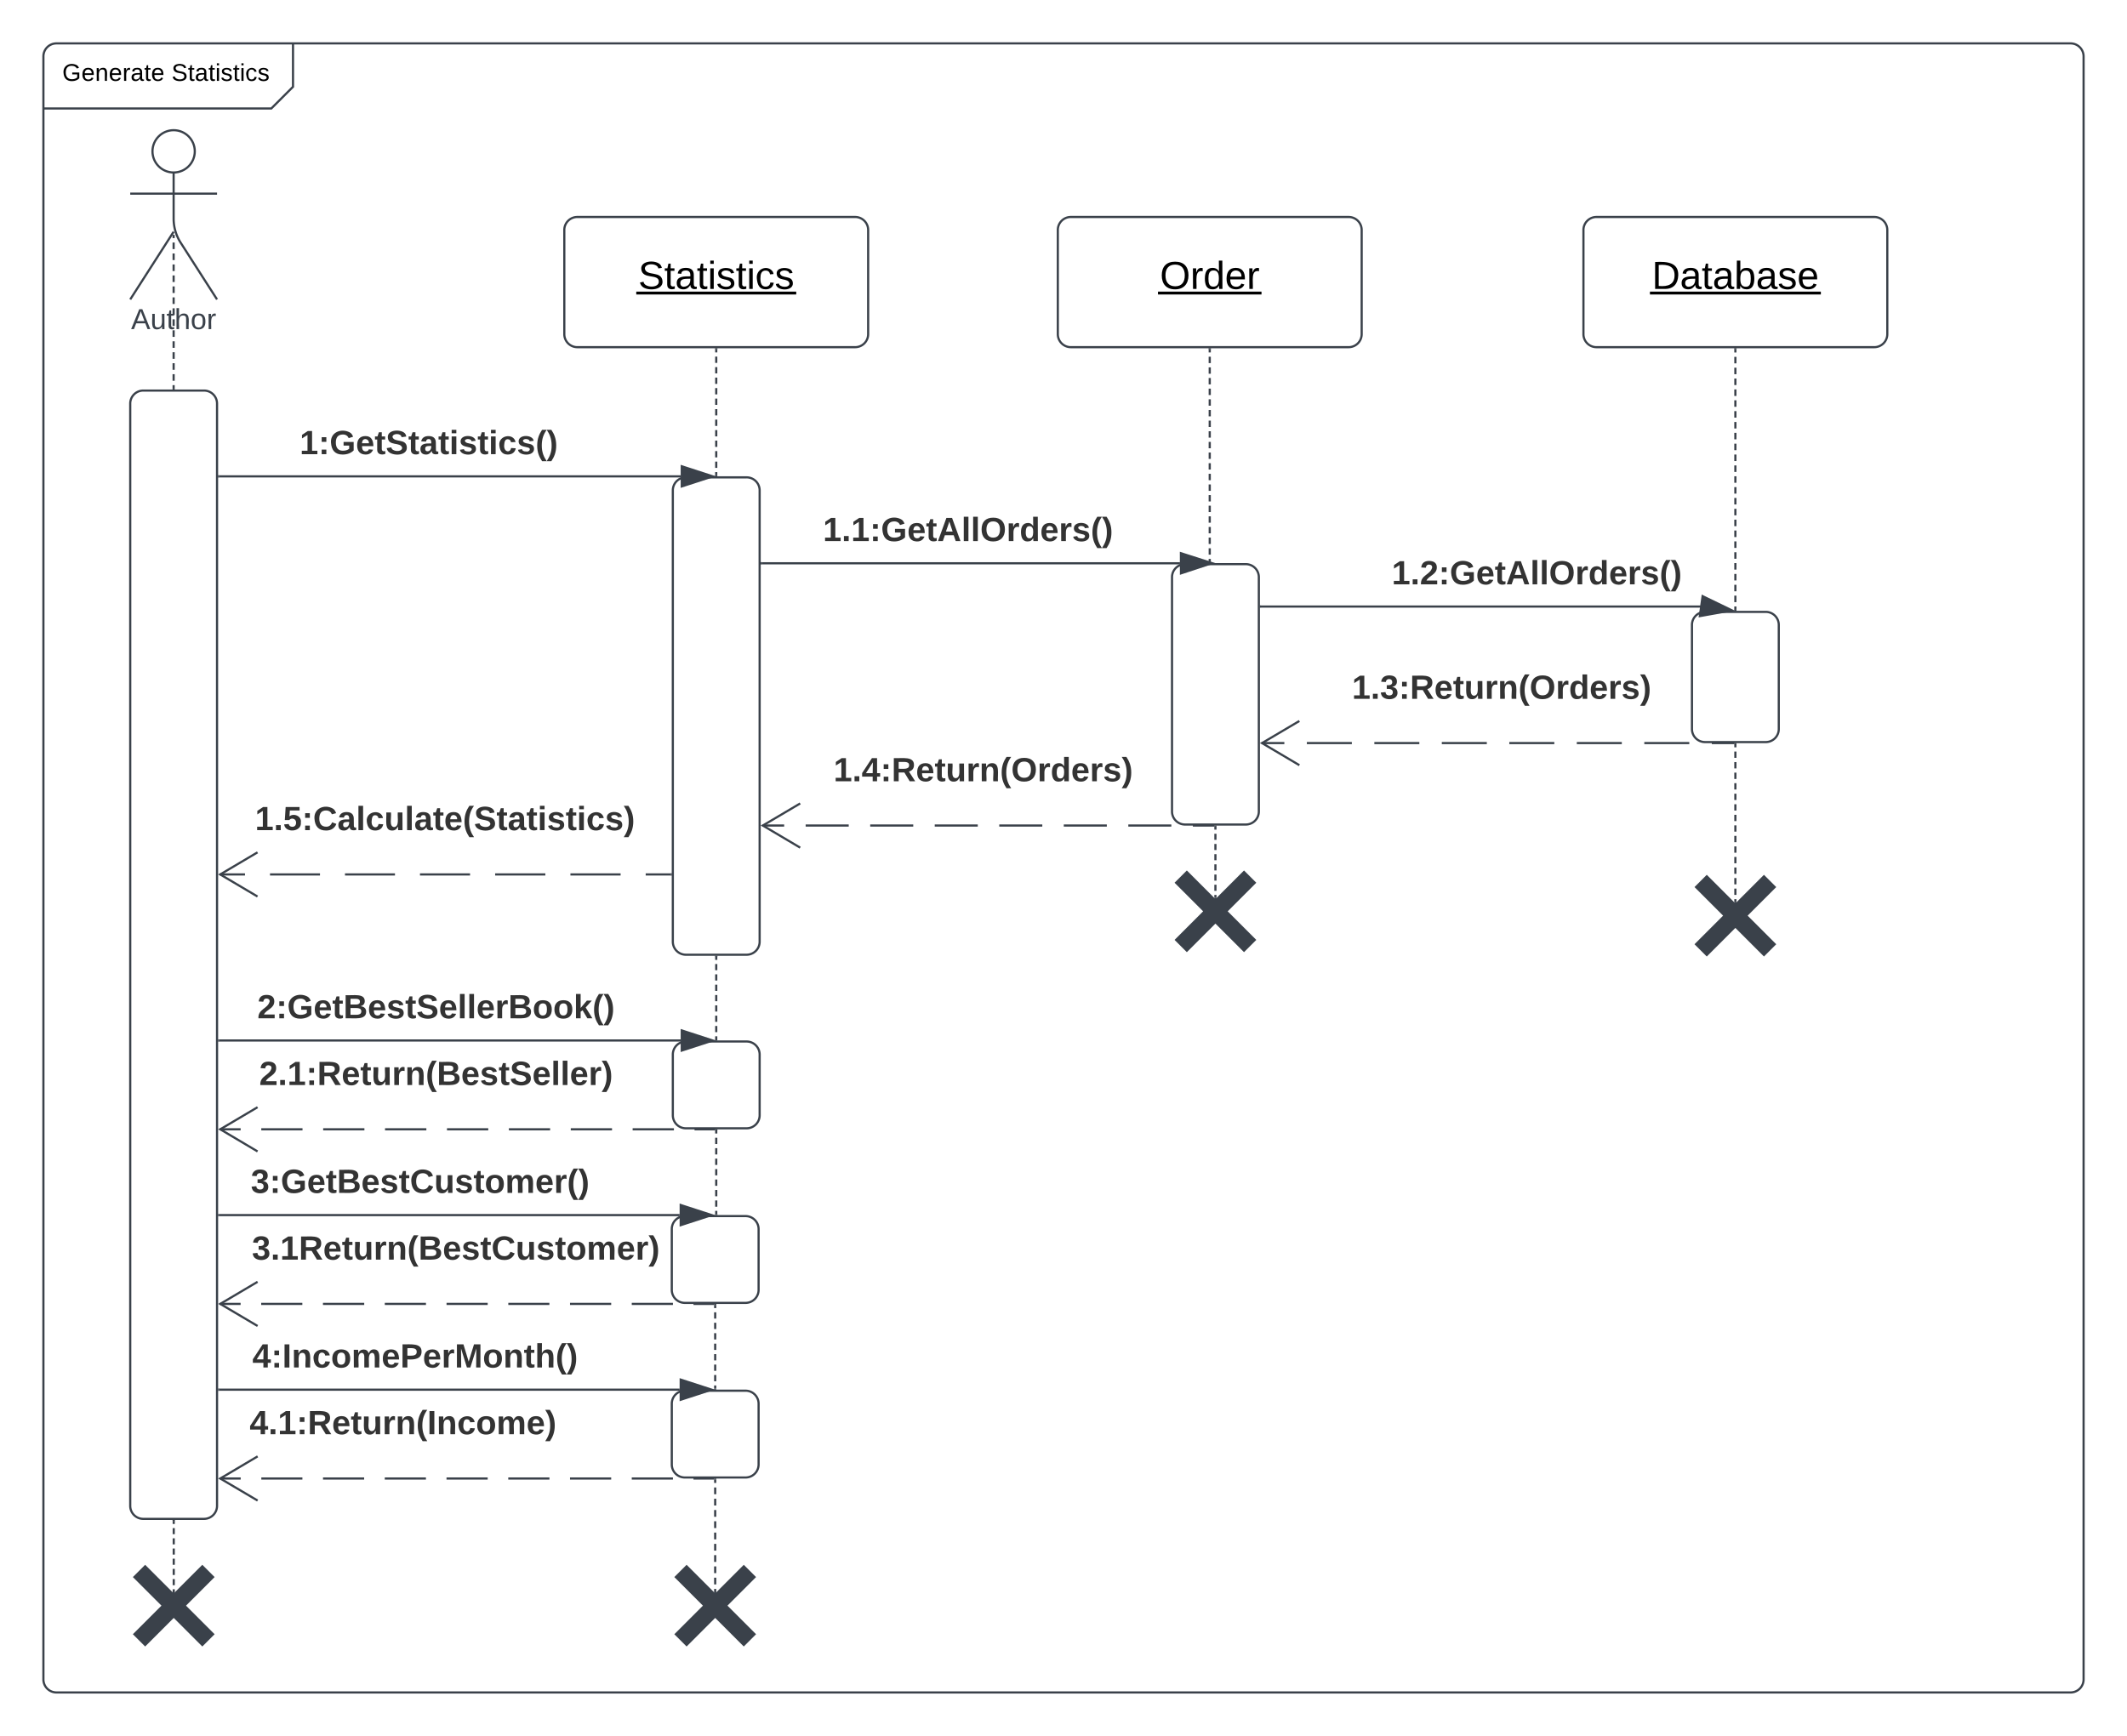 <svg xmlns="http://www.w3.org/2000/svg" xmlns:xlink="http://www.w3.org/1999/xlink" xmlns:lucid="lucid" width="980" height="800"><g transform="translate(-80 -80)" lucid:page-tab-id="0_0"><path d="M0 0h1870.87v1322.83H0z" fill="#fff"/><path d="M100 106a6 6 0 0 1 6-6h103a6 6 0 0 1 6 6v8a14.5 14.5 0 0 1-4.24 10.24l-1.52 1.52A14.5 14.5 0 0 1 199 130h-93a6 6 0 0 1-6-6z" fill="#fff"/><path d="M215 100v20l-10 10H100" stroke="#3a414a" fill="none"/><path d="M100 106a6 6 0 0 1 6-6h928a6 6 0 0 1 6 6v748a6 6 0 0 1-6 6H106a6 6 0 0 1-6-6z" stroke="#3a414a" fill="none"/><use xlink:href="#a" transform="matrix(1,0,0,1,108,100) translate(0.695 17.267)"/><use xlink:href="#b" transform="matrix(1,0,0,1,108,100) translate(51.034 17.267)"/><path d="M169.75 149.75c0 5.38-4.37 9.75-9.75 9.75s-9.75-4.37-9.75-9.75S154.62 140 160 140s9.75 4.37 9.75 9.75z" stroke="#3a414a" fill="#fff"/><path d="M160 159.5v21.3a20.48 20.48 0 0 0 3.24 11.05L180 218m-20-31.2L140 218m0-48.75h40" stroke="#3a414a" fill="none"/><path d="M140 146a6 6 0 0 1 6-6h28a6 6 0 0 1 6 6v88a6 6 0 0 1-6 6h-28a6 6 0 0 1-6-6z" fill="none"/><use xlink:href="#c" transform="matrix(1,0,0,1,60,218) translate(80.389 13.667)"/><path d="M140 266a6 6 0 0 1 6-6h28a6 6 0 0 1 6 6v508a6 6 0 0 1-6 6h-28a6 6 0 0 1-6-6zM340 186a6 6 0 0 1 6-6h128a6 6 0 0 1 6 6v48a6 6 0 0 1-6 6H346a6 6 0 0 1-6-6z" stroke="#3a414a" fill="#fff"/><use xlink:href="#d" transform="matrix(1,0,0,1,340,180) translate(34.055 33.15)"/><path d="M567.38 186a6 6 0 0 1 6-6h128a6 6 0 0 1 6 6v48a6 6 0 0 1-6 6h-128a6 6 0 0 1-6-6z" stroke="#3a414a" fill="#fff"/><use xlink:href="#e" transform="matrix(1,0,0,1,567.376,180) translate(47.055 33.15)"/><path d="M809.56 186a6 6 0 0 1 6-6h128a6 6 0 0 1 6 6v48a6 6 0 0 1-6 6h-128a6 6 0 0 1-6-6z" stroke="#3a414a" fill="#fff"/><use xlink:href="#f" transform="matrix(1,0,0,1,809.564,180) translate(31.53 33.15)"/><path d="M390 306a6 6 0 0 1 6-6h28a6 6 0 0 1 6 6v208a6 6 0 0 1-6 6h-28a6 6 0 0 1-6-6z" stroke="#3a414a" fill="#fff"/><path d="M410 240.96v1.46m0 1.93v2.9m0 1.94v2.9m0 1.93v2.9m0 1.94v2.9m0 1.94v2.9m0 1.95v2.9m0 1.94v2.9m0 1.93v2.9m0 1.94v2.9m0 1.94v2.9m0 1.94v2.9m0 1.94v1.46" stroke="#3a414a" fill="none"/><path d="M410.5 240.98h-1v-.52h1z" stroke="#3a414a" stroke-width=".05" fill="#3a414a"/><path d="M410 299.02v.52" stroke="#3a414a" fill="none"/><path d="M140.05 806a6 6 0 0 1 6-6h28a6 6 0 0 1 6 6v28a6 6 0 0 1-6 6h-28a6 6 0 0 1-6-6z" fill="none"/><path d="M144.05 804l32 32m0-32l-32 32" stroke="#3a414a" stroke-width="8" fill="none"/><path d="M160.05 780.96v1.4m0 1.9v2.8m0 1.9v2.8m0 1.9v2.8m0 1.88v2.82m0 1.88v2.82m0 1.88v2.82m0 1.87v1.4" stroke="#3a414a" fill="none"/><path d="M160.55 780.98h-1v-.5l1-.02z" stroke="#3a414a" stroke-width=".05" fill="#3a414a"/><path d="M160.05 813.83v3.5M160 188.23v1.5m0 2.04v3.03m0 2.02v3.04m0 2.02v3.04m0 2.02v3.03m0 2.03v3.03m0 2.02v3.04m0 2v3.05m0 2.02v3.04m0 2.03v3.03m0 2.03v3.02m0 2.02v3.04m0 2.02v3.04m0 2.02v3.03m0 2.02v1.5M160 259.02v.5M393.62 299.54h-212.7" stroke="#3a414a" fill="none"/><path d="M408.38 299.54l-14.26 4.63v-9.27z" stroke="#3a414a" fill="#3a414a"/><path d="M180.94 300.04h-.5v-1h.5z" stroke="#3a414a" stroke-width=".05" fill="#3a414a"/><use xlink:href="#g" transform="matrix(1,0,0,1,218.067,276.871) translate(0 12.444)"/><path d="M620 346a6 6 0 0 1 6-6h28a6 6 0 0 1 6 6v108a6 6 0 0 1-6 6h-28a6 6 0 0 1-6-6z" stroke="#3a414a" fill="#fff"/><path d="M623.67 339.6H430.94" stroke="#3a414a" fill="none"/><path d="M638.38 339.54l-14.25 4.7-.03-9.28z" stroke="#3a414a" fill="#3a414a"/><path d="M430.95 340.1h-.5v-1h.5z" stroke="#3a414a" stroke-width=".05" fill="#3a414a"/><use xlink:href="#h" transform="matrix(1,0,0,1,459.154,316.926) translate(0 12.444)"/><path d="M859.56 368a6 6 0 0 1 6-6h28a6 6 0 0 1 6 6v48a6 6 0 0 1-6 6h-28a6 6 0 0 1-6-6z" stroke="#3a414a" fill="#fff"/><path d="M389.06 483H377.5m-11.56 0h-23.12m-11.56 0h-23.13m-11.56 0H273.5m-11.52 0h-23.03m-11.52 0H204.4m-11.52 0h-11.5" stroke="#3a414a" fill="none"/><path d="M389.56 483.5h-.5v-1h.5z" stroke="#3a414a" stroke-width=".05" fill="#3a414a"/><path d="M198.65 472.82L181.45 483l17.2 10.18" stroke="#3a414a" fill="none"/><use xlink:href="#i" transform="matrix(1,0,0,1,197.489,450.152) translate(0 12.444)"/><path d="M879.07 422.46H868.7m-10.37 0H837.6m-10.36 0H806.5m-10.36 0H775.4m-10.36 0H744.3m-10.35 0h-20.73m-10.37 0h-20.73m-10.37 0H661.4" stroke="#3a414a" fill="none"/><path stroke="#3a414a" stroke-width=".05" fill="#3a414a"/><path d="M678.68 412.28l-17.22 10.18 17.22 10.2" stroke="#3a414a" fill="none"/><use xlink:href="#j" transform="matrix(1,0,0,1,702.884,389.617) translate(0 12.444)"/><path d="M639.5 460.46h-9.9m-9.92 0h-19.82m-9.9 0h-19.83m-9.9 0H540.4m-9.9 0h-19.83m-9.9 0h-19.83m-9.9 0H451.2m-9.9 0h-9.9" stroke="#3a414a" fill="none"/><path stroke="#3a414a" stroke-width=".05" fill="#3a414a"/><path d="M448.68 450.28l-17.22 10.18 17.22 10.2" stroke="#3a414a" fill="none"/><use xlink:href="#k" transform="matrix(1,0,0,1,464.038,427.617) translate(0.005 12.444)"/><path d="M865.18 359.54H660.94" stroke="#3a414a" fill="none"/><path d="M877.96 361.3l-14.77 2.64 1.27-9.18z" stroke="#3a414a" fill="#3a414a"/><path d="M660.95 360.04h-.5v-1h.5z" stroke="#3a414a" stroke-width=".05" fill="#3a414a"/><use xlink:href="#l" transform="matrix(1,0,0,1,721.219,336.869) translate(0 12.444)"/><path d="M390 566a6 6 0 0 1 6-6h28a6 6 0 0 1 6 6v28a6 6 0 0 1-6 6h-28a6 6 0 0 1-6-6z" stroke="#3a414a" fill="#fff"/><path d="M393.62 559.53H180.97" stroke="#3a414a" fill="none"/><path d="M408.38 559.54l-14.26 4.63v-9.27z" stroke="#3a414a" fill="#3a414a"/><path d="M180.98 560.03h-.5v-1h.5z" stroke="#3a414a" stroke-width=".05" fill="#3a414a"/><use xlink:href="#m" transform="matrix(1,0,0,1,198.554,536.866) translate(0 12.444)"/><path d="M389.52 646.46a6 6 0 0 1 6-6h28a6 6 0 0 1 6 6v28a6 6 0 0 1-6 6h-28a6 6 0 0 1-6-6z" stroke="#3a414a" fill="#fff"/><path d="M393.13 640H180.98" stroke="#3a414a" fill="none"/><path d="M407.9 640l-14.27 4.64v-9.28z" stroke="#3a414a" fill="#3a414a"/><path d="M181 640.5h-.52v-1h.5z" stroke="#3a414a" stroke-width=".05" fill="#3a414a"/><use xlink:href="#n" transform="matrix(1,0,0,1,195.571,617.333) translate(0 12.444)"/><path d="M409.02 680.93h-9.5m-9.47 0h-18.97m-9.48 0h-18.97m-9.5 0H314.2m-9.5 0h-18.96m-9.48 0h-18.97m-9.48 0H228.8m-9.5 0h-18.96m-9.48 0h-9.48" stroke="#3a414a" fill="none"/><path stroke="#3a414a" stroke-width=".05" fill="#3a414a"/><path d="M198.68 670.75l-17.2 10.18 17.2 10.18" stroke="#3a414a" fill="none"/><use xlink:href="#o" transform="matrix(1,0,0,1,196.082,648.081) translate(0 12.444)"/><path d="M409.5 600.46H400m-9.5 0h-19.02m-9.5 0h-19m-9.52 0h-19m-9.5 0h-19.02m-9.5 0H257.4m-9.5 0h-19m-9.52 0h-19m-9.5 0h-9.52" stroke="#3a414a" fill="none"/><path stroke="#3a414a" stroke-width=".05" fill="#3a414a"/><path d="M198.67 590.28l-17.2 10.18 17.2 10.2" stroke="#3a414a" fill="none"/><use xlink:href="#p" transform="matrix(1,0,0,1,199.419,567.617) translate(0 12.444)"/><path d="M389.52 726.93a6 6 0 0 1 6-6h28a6 6 0 0 1 6 6v28a6 6 0 0 1-6 6h-28a6 6 0 0 1-6-6z" stroke="#3a414a" fill="#fff"/><path d="M393.13 720.46H181" stroke="#3a414a" fill="none"/><path d="M407.9 720.46l-14.27 4.64v-9.27z" stroke="#3a414a" fill="#3a414a"/><path d="M181 720.96h-.5v-1h.5z" stroke="#3a414a" stroke-width=".05" fill="#3a414a"/><use xlink:href="#q" transform="matrix(1,0,0,1,196.286,697.798) translate(0 12.444)"/><path d="M409.02 761.4h-9.5m-9.47 0h-18.97m-9.48 0h-18.97m-9.48 0h-18.97m-9.48 0h-18.97m-9.48 0h-18.97m-9.5 0h-18.95m-9.5 0H200.4m-9.5 0h-9.47" stroke="#3a414a" fill="none"/><path stroke="#3a414a" stroke-width=".05" fill="#3a414a"/><path d="M198.7 751.2l-17.22 10.2 17.22 10.17" stroke="#3a414a" fill="none"/><use xlink:href="#r" transform="matrix(1,0,0,1,195.011,728.545) translate(0 12.444)"/><path d="M410 520.96v1.43m0 1.9v2.85m0 1.9v2.86m0 1.9v2.87m0 1.9v2.86m0 1.9v2.86m0 1.9v2.85m0 1.9v2.85m0 1.9v1.44" stroke="#3a414a" fill="none"/><path d="M410.5 520.98h-1v-.5l1-.02z" stroke="#3a414a" stroke-width=".05" fill="#3a414a"/><path d="M410 559.02v.52M410 600.96v1.45m0 1.94v2.9m0 1.9v2.9m0 1.93v2.9m0 1.92v2.88m0 1.92v2.9m0 1.92v2.9m0 1.92v2.9m0 1.9v1.46" stroke="#3a414a" fill="none"/><path d="M410.5 600.98h-1v-.5l1-.02zM410.5 640h-1v-.5h1z" stroke="#3a414a" stroke-width=".05" fill="#3a414a"/><path d="M409.52 681.43v1.44m0 1.93v2.9m0 1.92v2.9m0 1.9v2.9m0 1.93v2.9m0 1.92v2.9m0 1.92v2.88m0 1.92v2.9m0 1.92v1.44" stroke="#3a414a" fill="none"/><path d="M410.02 681.44h-1v-.5h1z" stroke="#3a414a" stroke-width=".05" fill="#3a414a"/><path d="M409.52 719.95v.5M637.38 240.96v1.47m0 1.97v2.94m0 1.96v2.94m0 1.96v2.95m0 1.96v2.95m0 1.96v2.95m0 1.97v2.94m0 1.96v2.94m0 1.96v2.95m0 1.96v2.94m0 1.96v2.94m0 1.97v2.94m0 1.96v2.94m0 1.96v2.95m0 1.95v2.94m0 1.95V316m0 1.96v2.94m0 1.96v2.94m0 1.96v2.95m0 1.97v2.94m0 1.97v1.47" stroke="#3a414a" fill="none"/><path d="M637.88 240.98h-1v-.52h1zM637.88 339.54h-1v-.5h1z" stroke="#3a414a" stroke-width=".05" fill="#3a414a"/><path d="M879.56 240.96v1.5m0 2v3m0 2v3m0 2v3m0 2v3.02m0 2v3m0 2v3m0 2v3m0 2v3m0 2v3m0 2v3m0 2.02v3m0 2v3m0 2v3m0 2v3m0 2v3m0 2v3m0 2v3.02m0 2v3m0 2v3m0 2v3m0 2v3m0 2v3m0 2v3m0 2v1.52" stroke="#3a414a" fill="none"/><path d="M880.06 240.98h-1v-.52h1zM880.06 361.53h-1v-.5h1z" stroke="#3a414a" stroke-width=".05" fill="#3a414a"/><path d="M389.52 806a6 6 0 0 1 6-6h28a6 6 0 0 1 6 6v28a6 6 0 0 1-6 6h-28a6 6 0 0 1-6-6z" fill="none"/><path d="M393.52 804l32 32m0-32l-32 32" stroke="#3a414a" stroke-width="8" fill="none"/><path d="M409.52 761.9v1.55m0 2.08v3.12m0 2.07v3.12m0 2.08v3.12m0 2.07v3.13m0 2.08v3.13m0 2.07v3.12m0 2.08v3.12m0 2.07v3.1m0 2.1v3.1m0 2.08v1.56" stroke="#3a414a" fill="none"/><path d="M410.02 761.9h-1v-.5h1z" stroke="#3a414a" stroke-width=".05" fill="#3a414a"/><path d="M409.52 813.83v3.5" stroke="#3a414a" fill="none"/><path d="M620 486a6 6 0 0 1 6-6h28a6 6 0 0 1 6 6v28a6 6 0 0 1-6 6h-28a6 6 0 0 1-6-6z" fill="none"/><path d="M624 484l32 32m0-32l-32 32" stroke="#3a414a" stroke-width="8" fill="none"/><path d="M640 460.96v1.4m0 1.9v2.8m0 1.9v2.8m0 1.9v2.8m0 1.88v2.82m0 1.88v2.82m0 1.88v2.82m0 1.87v1.4" stroke="#3a414a" fill="none"/><path d="M640.5 460.98h-1v-.5l1-.02z" stroke="#3a414a" stroke-width=".05" fill="#3a414a"/><path d="M640 493.83v3.5" stroke="#3a414a" fill="none"/><path d="M859.56 488a6 6 0 0 1 6-6h28a6 6 0 0 1 6 6v28a6 6 0 0 1-6 6h-28a6 6 0 0 1-6-6z" fill="none"/><path d="M863.56 486l32 32m0-32l-32 32" stroke="#3a414a" stroke-width="8" fill="none"/><path d="M879.56 422.96v1.46m0 1.95v2.9m0 1.95v2.92m0 1.94V439m0 1.94v2.92m0 1.94v2.9m0 1.96v2.9m0 1.96v2.9m0 1.96v2.9m0 1.95v2.92m0 1.94v2.9m0 1.95v2.92m0 1.94v2.92m0 1.95v2.9m0 1.96v2.9m0 1.96v1.44" stroke="#3a414a" fill="none"/><path d="M880.06 422.98h-1v-.5l1-.02z" stroke="#3a414a" stroke-width=".05" fill="#3a414a"/><path d="M879.56 495.83v3.5" stroke="#3a414a" fill="none"/><defs><path d="M143 4C61 4 22-44 18-125c-5-107 100-154 193-111 17 8 29 25 37 43l-32 9c-13-25-37-40-76-40-61 0-88 39-88 99 0 61 29 100 91 101 35 0 62-11 79-27v-45h-74v-28h105v86C228-13 192 4 143 4" id="s"/><path d="M100-194c63 0 86 42 84 106H49c0 40 14 67 53 68 26 1 43-12 49-29l28 8c-11 28-37 45-77 45C44 4 14-33 15-96c1-61 26-98 85-98zm52 81c6-60-76-77-97-28-3 7-6 17-6 28h103" id="t"/><path d="M117-194c89-4 53 116 60 194h-32v-121c0-31-8-49-39-48C34-167 62-67 57 0H25l-1-190h30c1 10-1 24 2 32 11-22 29-35 61-36" id="u"/><path d="M114-163C36-179 61-72 57 0H25l-1-190h30c1 12-1 29 2 39 6-27 23-49 58-41v29" id="v"/><path d="M141-36C126-15 110 5 73 4 37 3 15-17 15-53c-1-64 63-63 125-63 3-35-9-54-41-54-24 1-41 7-42 31l-33-3c5-37 33-52 76-52 45 0 72 20 72 64v82c-1 20 7 32 28 27v20c-31 9-61-2-59-35zM48-53c0 20 12 33 32 33 41-3 63-29 60-74-43 2-92-5-92 41" id="w"/><path d="M59-47c-2 24 18 29 38 22v24C64 9 27 4 27-40v-127H5v-23h24l9-43h21v43h35v23H59v120" id="x"/><g id="a"><use transform="matrix(0.031,0,0,0.031,0,0)" xlink:href="#s"/><use transform="matrix(0.031,0,0,0.031,8.815,0)" xlink:href="#t"/><use transform="matrix(0.031,0,0,0.031,15.111,0)" xlink:href="#u"/><use transform="matrix(0.031,0,0,0.031,21.407,0)" xlink:href="#t"/><use transform="matrix(0.031,0,0,0.031,27.704,0)" xlink:href="#v"/><use transform="matrix(0.031,0,0,0.031,31.45,0)" xlink:href="#w"/><use transform="matrix(0.031,0,0,0.031,37.746,0)" xlink:href="#x"/><use transform="matrix(0.031,0,0,0.031,40.894,0)" xlink:href="#t"/></g><path d="M185-189c-5-48-123-54-124 2 14 75 158 14 163 119 3 78-121 87-175 55-17-10-28-26-33-46l33-7c5 56 141 63 141-1 0-78-155-14-162-118-5-82 145-84 179-34 5 7 8 16 11 25" id="y"/><path d="M24-231v-30h32v30H24zM24 0v-190h32V0H24" id="z"/><path d="M135-143c-3-34-86-38-87 0 15 53 115 12 119 90S17 21 10-45l28-5c4 36 97 45 98 0-10-56-113-15-118-90-4-57 82-63 122-42 12 7 21 19 24 35" id="A"/><path d="M96-169c-40 0-48 33-48 73s9 75 48 75c24 0 41-14 43-38l32 2c-6 37-31 61-74 61-59 0-76-41-82-99-10-93 101-131 147-64 4 7 5 14 7 22l-32 3c-4-21-16-35-41-35" id="B"/><g id="b"><use transform="matrix(0.031,0,0,0.031,0,0)" xlink:href="#y"/><use transform="matrix(0.031,0,0,0.031,7.556,0)" xlink:href="#x"/><use transform="matrix(0.031,0,0,0.031,10.704,0)" xlink:href="#w"/><use transform="matrix(0.031,0,0,0.031,17,0)" xlink:href="#x"/><use transform="matrix(0.031,0,0,0.031,20.148,0)" xlink:href="#z"/><use transform="matrix(0.031,0,0,0.031,22.635,0)" xlink:href="#A"/><use transform="matrix(0.031,0,0,0.031,28.302,0)" xlink:href="#x"/><use transform="matrix(0.031,0,0,0.031,31.45,0)" xlink:href="#z"/><use transform="matrix(0.031,0,0,0.031,33.937,0)" xlink:href="#B"/><use transform="matrix(0.031,0,0,0.031,39.604,0)" xlink:href="#A"/></g><path fill="#3a414a" d="M205 0l-28-72H64L36 0H1l101-248h38L239 0h-34zm-38-99l-47-123c-12 45-31 82-46 123h93" id="C"/><path fill="#3a414a" d="M84 4C-5 8 30-112 23-190h32v120c0 31 7 50 39 49 72-2 45-101 50-169h31l1 190h-30c-1-10 1-25-2-33-11 22-28 36-60 37" id="D"/><path fill="#3a414a" d="M59-47c-2 24 18 29 38 22v24C64 9 27 4 27-40v-127H5v-23h24l9-43h21v43h35v23H59v120" id="E"/><path fill="#3a414a" d="M106-169C34-169 62-67 57 0H25v-261h32l-1 103c12-21 28-36 61-36 89 0 53 116 60 194h-32v-121c2-32-8-49-39-48" id="F"/><path fill="#3a414a" d="M100-194c62-1 85 37 85 99 1 63-27 99-86 99S16-35 15-95c0-66 28-99 85-99zM99-20c44 1 53-31 53-75 0-43-8-75-51-75s-53 32-53 75 10 74 51 75" id="G"/><path fill="#3a414a" d="M114-163C36-179 61-72 57 0H25l-1-190h30c1 12-1 29 2 39 6-27 23-49 58-41v29" id="H"/><g id="c"><use transform="matrix(0.037,0,0,0.037,0,0)" xlink:href="#C"/><use transform="matrix(0.037,0,0,0.037,8.889,0)" xlink:href="#D"/><use transform="matrix(0.037,0,0,0.037,16.296,0)" xlink:href="#E"/><use transform="matrix(0.037,0,0,0.037,20,0)" xlink:href="#F"/><use transform="matrix(0.037,0,0,0.037,27.407,0)" xlink:href="#G"/><use transform="matrix(0.037,0,0,0.037,34.815,0)" xlink:href="#H"/></g><g id="d"><use transform="matrix(0.05,0,0,0.05,0,0)" xlink:href="#y"/><use transform="matrix(0.05,0,0,0.05,12,0)" xlink:href="#x"/><use transform="matrix(0.05,0,0,0.05,17,0)" xlink:href="#w"/><use transform="matrix(0.05,0,0,0.05,27,0)" xlink:href="#x"/><use transform="matrix(0.05,0,0,0.05,32,0)" xlink:href="#z"/><use transform="matrix(0.05,0,0,0.05,35.95,0)" xlink:href="#A"/><use transform="matrix(0.05,0,0,0.05,44.95,0)" xlink:href="#x"/><use transform="matrix(0.05,0,0,0.05,49.95,0)" xlink:href="#z"/><use transform="matrix(0.05,0,0,0.05,53.9,0)" xlink:href="#B"/><use transform="matrix(0.05,0,0,0.05,62.9,0)" xlink:href="#A"/><path d="M-.9 1.25h73.7v1.32H-.9z"/></g><path d="M140-251c81 0 123 46 123 126C263-46 219 4 140 4 59 4 17-45 17-125s42-126 123-126zm0 227c63 0 89-41 89-101s-29-99-89-99c-61 0-89 39-89 99S79-25 140-24" id="I"/><path d="M85-194c31 0 48 13 60 33l-1-100h32l1 261h-30c-2-10 0-23-3-31C134-8 116 4 85 4 32 4 16-35 15-94c0-66 23-100 70-100zm9 24c-40 0-46 34-46 75 0 40 6 74 45 74 42 0 51-32 51-76 0-42-9-74-50-73" id="J"/><g id="e"><use transform="matrix(0.05,0,0,0.05,0,0)" xlink:href="#I"/><use transform="matrix(0.05,0,0,0.05,14,0)" xlink:href="#v"/><use transform="matrix(0.05,0,0,0.05,19.95,0)" xlink:href="#J"/><use transform="matrix(0.05,0,0,0.05,29.95,0)" xlink:href="#t"/><use transform="matrix(0.05,0,0,0.05,39.95,0)" xlink:href="#v"/><path d="M-.9 1.25h47.7v1.32H-.9z"/></g><path d="M30-248c118-7 216 8 213 122C240-48 200 0 122 0H30v-248zM63-27c89 8 146-16 146-99s-60-101-146-95v194" id="K"/><path d="M115-194c53 0 69 39 70 98 0 66-23 100-70 100C84 3 66-7 56-30L54 0H23l1-261h32v101c10-23 28-34 59-34zm-8 174c40 0 45-34 45-75 0-40-5-75-45-74-42 0-51 32-51 76 0 43 10 73 51 73" id="L"/><g id="f"><use transform="matrix(0.05,0,0,0.05,0,0)" xlink:href="#K"/><use transform="matrix(0.05,0,0,0.05,12.95,0)" xlink:href="#w"/><use transform="matrix(0.05,0,0,0.05,22.95,0)" xlink:href="#x"/><use transform="matrix(0.05,0,0,0.05,27.95,0)" xlink:href="#w"/><use transform="matrix(0.05,0,0,0.05,37.95,0)" xlink:href="#L"/><use transform="matrix(0.05,0,0,0.05,47.95,0)" xlink:href="#w"/><use transform="matrix(0.05,0,0,0.05,57.95,0)" xlink:href="#A"/><use transform="matrix(0.05,0,0,0.05,66.95,0)" xlink:href="#t"/><path d="M-.9 1.25h78.75v1.32H-.9z"/></g><path fill="#333" d="M23 0v-37h61v-169l-59 37v-38l62-41h46v211h57V0H23" id="M"/><path fill="#333" d="M35-132v-50h50v50H35zM35 0v-49h50V0H35" id="N"/><path fill="#333" d="M67-125c0 54 23 88 75 88 28 0 53-7 68-21v-34h-60v-39h108v91C232-14 192 4 140 4 58 4 20-42 15-125 8-236 126-280 215-234c19 10 29 26 37 47l-47 15c-11-23-29-39-63-39-53 1-75 33-75 86" id="O"/><path fill="#333" d="M185-48c-13 30-37 53-82 52C43 2 14-33 14-96s30-98 90-98c62 0 83 45 84 108H66c0 31 8 55 39 56 18 0 30-7 34-22zm-45-69c5-46-57-63-70-21-2 6-4 13-4 21h74" id="P"/><path fill="#333" d="M115-3C79 11 28 4 28-45v-112H4v-33h27l15-45h31v45h36v33H77v99c-1 23 16 31 38 25v30" id="Q"/><path fill="#333" d="M169-182c-1-43-94-46-97-3 18 66 151 10 154 114 3 95-165 93-204 36-6-8-10-19-12-30l50-8c3 46 112 56 116 5-17-69-150-10-154-114-4-87 153-88 188-35 5 8 8 18 10 28" id="R"/><path fill="#333" d="M133-34C117-15 103 5 69 4 32 3 11-16 11-54c-1-60 55-63 116-61 1-26-3-47-28-47-18 1-26 9-28 27l-52-2c7-38 36-58 82-57s74 22 75 68l1 82c-1 14 12 18 25 15v27c-30 8-71 5-69-32zm-48 3c29 0 43-24 42-57-32 0-66-3-65 30 0 17 8 27 23 27" id="S"/><path fill="#333" d="M25-224v-37h50v37H25zM25 0v-190h50V0H25" id="T"/><path fill="#333" d="M137-138c1-29-70-34-71-4 15 46 118 7 119 86 1 83-164 76-172 9l43-7c4 19 20 25 44 25 33 8 57-30 24-41C81-84 22-81 20-136c-2-80 154-74 161-7" id="U"/><path fill="#333" d="M190-63c-7 42-38 67-86 67-59 0-84-38-90-98-12-110 154-137 174-36l-49 2c-2-19-15-32-35-32-30 0-35 28-38 64-6 74 65 87 74 30" id="V"/><path fill="#333" d="M67-93c0 74 22 123 53 168H70C40 30 18-18 18-93s22-123 52-168h50c-32 44-53 94-53 168" id="W"/><path fill="#333" d="M102-93c0 74-22 123-52 168H0C30 29 54-18 53-93c0-74-22-123-53-168h50c30 45 52 94 52 168" id="X"/><g id="g"><use transform="matrix(0.043,0,0,0.043,0,0)" xlink:href="#M"/><use transform="matrix(0.043,0,0,0.043,8.642,0)" xlink:href="#N"/><use transform="matrix(0.043,0,0,0.043,13.784,0)" xlink:href="#O"/><use transform="matrix(0.043,0,0,0.043,25.883,0)" xlink:href="#P"/><use transform="matrix(0.043,0,0,0.043,34.525,0)" xlink:href="#Q"/><use transform="matrix(0.043,0,0,0.043,39.667,0)" xlink:href="#R"/><use transform="matrix(0.043,0,0,0.043,50.037,0)" xlink:href="#Q"/><use transform="matrix(0.043,0,0,0.043,55.179,0)" xlink:href="#S"/><use transform="matrix(0.043,0,0,0.043,63.821,0)" xlink:href="#Q"/><use transform="matrix(0.043,0,0,0.043,68.963,0)" xlink:href="#T"/><use transform="matrix(0.043,0,0,0.043,73.284,0)" xlink:href="#U"/><use transform="matrix(0.043,0,0,0.043,81.926,0)" xlink:href="#Q"/><use transform="matrix(0.043,0,0,0.043,87.068,0)" xlink:href="#T"/><use transform="matrix(0.043,0,0,0.043,91.389,0)" xlink:href="#V"/><use transform="matrix(0.043,0,0,0.043,100.031,0)" xlink:href="#U"/><use transform="matrix(0.043,0,0,0.043,108.673,0)" xlink:href="#W"/><use transform="matrix(0.043,0,0,0.043,113.815,0)" xlink:href="#X"/></g><path fill="#333" d="M24 0v-54h51V0H24" id="Y"/><path fill="#333" d="M199 0l-22-63H83L61 0H9l90-248h61L250 0h-51zm-33-102l-36-108c-10 38-24 72-36 108h72" id="Z"/><path fill="#333" d="M25 0v-261h50V0H25" id="aa"/><path fill="#333" d="M140-251c80 0 125 45 125 126S219 4 139 4C58 4 15-44 15-125s44-126 125-126zm-1 214c52 0 73-35 73-88 0-50-21-86-72-86-52 0-73 35-73 86s22 88 72 88" id="ab"/><path fill="#333" d="M135-150c-39-12-60 13-60 57V0H25l-1-190h47c2 13-1 29 3 40 6-28 27-53 61-41v41" id="ac"/><path fill="#333" d="M88-194c31-1 46 15 58 34l-1-101h50l1 261h-48c-2-10 0-23-3-31C134-8 116 4 84 4 32 4 16-41 15-95c0-56 19-97 73-99zm17 164c33 0 40-30 41-66 1-37-9-64-41-64s-38 30-39 65c0 43 13 65 39 65" id="ad"/><g id="h"><use transform="matrix(0.043,0,0,0.043,0,0)" xlink:href="#M"/><use transform="matrix(0.043,0,0,0.043,8.642,0)" xlink:href="#Y"/><use transform="matrix(0.043,0,0,0.043,12.963,0)" xlink:href="#M"/><use transform="matrix(0.043,0,0,0.043,21.605,0)" xlink:href="#N"/><use transform="matrix(0.043,0,0,0.043,26.747,0)" xlink:href="#O"/><use transform="matrix(0.043,0,0,0.043,38.846,0)" xlink:href="#P"/><use transform="matrix(0.043,0,0,0.043,47.488,0)" xlink:href="#Q"/><use transform="matrix(0.043,0,0,0.043,52.63,0)" xlink:href="#Z"/><use transform="matrix(0.043,0,0,0.043,63.821,0)" xlink:href="#aa"/><use transform="matrix(0.043,0,0,0.043,68.142,0)" xlink:href="#aa"/><use transform="matrix(0.043,0,0,0.043,72.463,0)" xlink:href="#ab"/><use transform="matrix(0.043,0,0,0.043,84.562,0)" xlink:href="#ac"/><use transform="matrix(0.043,0,0,0.043,90.611,0)" xlink:href="#ad"/><use transform="matrix(0.043,0,0,0.043,100.074,0)" xlink:href="#P"/><use transform="matrix(0.043,0,0,0.043,108.716,0)" xlink:href="#ac"/><use transform="matrix(0.043,0,0,0.043,114.765,0)" xlink:href="#U"/><use transform="matrix(0.043,0,0,0.043,123.407,0)" xlink:href="#W"/><use transform="matrix(0.043,0,0,0.043,128.549,0)" xlink:href="#X"/></g><path fill="#333" d="M139-81c0-46-55-55-73-27H18l9-140h149v37H72l-4 63c44-38 133-4 122 66C201 21 21 35 11-62l49-4c5 18 15 30 39 30 26 0 40-18 40-45" id="ae"/><path fill="#333" d="M67-125c0 53 21 87 73 88 37 1 54-22 65-47l45 17C233-25 199 4 140 4 58 4 20-42 15-125 8-235 124-281 211-232c18 10 29 29 36 50l-46 12c-8-25-30-41-62-41-52 0-71 34-72 86" id="af"/><path fill="#333" d="M85 4C-2 5 27-109 22-190h50c7 57-23 150 33 157 60-5 35-97 40-157h50l1 190h-47c-2-12 1-28-3-38-12 25-28 42-61 42" id="ag"/><g id="i"><use transform="matrix(0.043,0,0,0.043,0,0)" xlink:href="#M"/><use transform="matrix(0.043,0,0,0.043,8.642,0)" xlink:href="#Y"/><use transform="matrix(0.043,0,0,0.043,12.963,0)" xlink:href="#ae"/><use transform="matrix(0.043,0,0,0.043,21.605,0)" xlink:href="#N"/><use transform="matrix(0.043,0,0,0.043,26.747,0)" xlink:href="#af"/><use transform="matrix(0.043,0,0,0.043,37.938,0)" xlink:href="#S"/><use transform="matrix(0.043,0,0,0.043,46.58,0)" xlink:href="#aa"/><use transform="matrix(0.043,0,0,0.043,50.901,0)" xlink:href="#V"/><use transform="matrix(0.043,0,0,0.043,59.543,0)" xlink:href="#ag"/><use transform="matrix(0.043,0,0,0.043,69.006,0)" xlink:href="#aa"/><use transform="matrix(0.043,0,0,0.043,73.327,0)" xlink:href="#S"/><use transform="matrix(0.043,0,0,0.043,81.969,0)" xlink:href="#Q"/><use transform="matrix(0.043,0,0,0.043,87.111,0)" xlink:href="#P"/><use transform="matrix(0.043,0,0,0.043,95.753,0)" xlink:href="#W"/><use transform="matrix(0.043,0,0,0.043,100.895,0)" xlink:href="#R"/><use transform="matrix(0.043,0,0,0.043,111.265,0)" xlink:href="#Q"/><use transform="matrix(0.043,0,0,0.043,116.407,0)" xlink:href="#S"/><use transform="matrix(0.043,0,0,0.043,125.049,0)" xlink:href="#Q"/><use transform="matrix(0.043,0,0,0.043,130.191,0)" xlink:href="#T"/><use transform="matrix(0.043,0,0,0.043,134.512,0)" xlink:href="#U"/><use transform="matrix(0.043,0,0,0.043,143.154,0)" xlink:href="#Q"/><use transform="matrix(0.043,0,0,0.043,148.296,0)" xlink:href="#T"/><use transform="matrix(0.043,0,0,0.043,152.617,0)" xlink:href="#V"/><use transform="matrix(0.043,0,0,0.043,161.259,0)" xlink:href="#U"/><use transform="matrix(0.043,0,0,0.043,169.901,0)" xlink:href="#X"/></g><path fill="#333" d="M128-127c34 4 56 21 59 58 7 91-148 94-172 28-4-9-6-17-7-26l51-5c1 24 16 35 40 36 23 0 39-12 38-36-1-31-31-36-65-34v-40c32 2 59-3 59-33 0-20-13-33-34-33s-33 13-35 32l-50-3c6-44 37-68 86-68 50 0 83 20 83 66 0 35-22 52-53 58" id="ah"/><path fill="#333" d="M240-174c0 40-23 61-54 70L253 0h-59l-57-94H76V0H24v-248c93 4 217-23 216 74zM76-134c48-2 112 12 112-38 0-48-66-32-112-35v73" id="ai"/><path fill="#333" d="M135-194c87-1 58 113 63 194h-50c-7-57 23-157-34-157-59 0-34 97-39 157H25l-1-190h47c2 12-1 28 3 38 12-26 28-41 61-42" id="aj"/><g id="j"><use transform="matrix(0.043,0,0,0.043,0,0)" xlink:href="#M"/><use transform="matrix(0.043,0,0,0.043,8.642,0)" xlink:href="#Y"/><use transform="matrix(0.043,0,0,0.043,12.963,0)" xlink:href="#ah"/><use transform="matrix(0.043,0,0,0.043,21.605,0)" xlink:href="#N"/><use transform="matrix(0.043,0,0,0.043,26.747,0)" xlink:href="#ai"/><use transform="matrix(0.043,0,0,0.043,37.938,0)" xlink:href="#P"/><use transform="matrix(0.043,0,0,0.043,46.58,0)" xlink:href="#Q"/><use transform="matrix(0.043,0,0,0.043,51.722,0)" xlink:href="#ag"/><use transform="matrix(0.043,0,0,0.043,61.185,0)" xlink:href="#ac"/><use transform="matrix(0.043,0,0,0.043,67.235,0)" xlink:href="#aj"/><use transform="matrix(0.043,0,0,0.043,76.698,0)" xlink:href="#W"/><use transform="matrix(0.043,0,0,0.043,81.84,0)" xlink:href="#ab"/><use transform="matrix(0.043,0,0,0.043,93.938,0)" xlink:href="#ac"/><use transform="matrix(0.043,0,0,0.043,99.988,0)" xlink:href="#ad"/><use transform="matrix(0.043,0,0,0.043,109.451,0)" xlink:href="#P"/><use transform="matrix(0.043,0,0,0.043,118.093,0)" xlink:href="#ac"/><use transform="matrix(0.043,0,0,0.043,124.142,0)" xlink:href="#U"/><use transform="matrix(0.043,0,0,0.043,132.784,0)" xlink:href="#X"/></g><path fill="#333" d="M165-50V0h-47v-50H5v-38l105-160h55v161h33v37h-33zm-47-37l2-116L46-87h72" id="ak"/><g id="k"><use transform="matrix(0.043,0,0,0.043,0,0)" xlink:href="#M"/><use transform="matrix(0.043,0,0,0.043,8.642,0)" xlink:href="#Y"/><use transform="matrix(0.043,0,0,0.043,12.963,0)" xlink:href="#ak"/><use transform="matrix(0.043,0,0,0.043,21.605,0)" xlink:href="#N"/><use transform="matrix(0.043,0,0,0.043,26.747,0)" xlink:href="#ai"/><use transform="matrix(0.043,0,0,0.043,37.938,0)" xlink:href="#P"/><use transform="matrix(0.043,0,0,0.043,46.58,0)" xlink:href="#Q"/><use transform="matrix(0.043,0,0,0.043,51.722,0)" xlink:href="#ag"/><use transform="matrix(0.043,0,0,0.043,61.185,0)" xlink:href="#ac"/><use transform="matrix(0.043,0,0,0.043,67.235,0)" xlink:href="#aj"/><use transform="matrix(0.043,0,0,0.043,76.698,0)" xlink:href="#W"/><use transform="matrix(0.043,0,0,0.043,81.84,0)" xlink:href="#ab"/><use transform="matrix(0.043,0,0,0.043,93.938,0)" xlink:href="#ac"/><use transform="matrix(0.043,0,0,0.043,99.988,0)" xlink:href="#ad"/><use transform="matrix(0.043,0,0,0.043,109.451,0)" xlink:href="#P"/><use transform="matrix(0.043,0,0,0.043,118.093,0)" xlink:href="#ac"/><use transform="matrix(0.043,0,0,0.043,124.142,0)" xlink:href="#U"/><use transform="matrix(0.043,0,0,0.043,132.784,0)" xlink:href="#X"/></g><path fill="#333" d="M182-182c0 78-84 86-111 141h115V0H12c-6-101 99-100 120-180 1-22-12-31-33-32-23 0-32 14-35 34l-49-3c5-45 32-70 84-70 51 0 83 22 83 69" id="al"/><g id="l"><use transform="matrix(0.043,0,0,0.043,0,0)" xlink:href="#M"/><use transform="matrix(0.043,0,0,0.043,8.642,0)" xlink:href="#Y"/><use transform="matrix(0.043,0,0,0.043,12.963,0)" xlink:href="#al"/><use transform="matrix(0.043,0,0,0.043,21.605,0)" xlink:href="#N"/><use transform="matrix(0.043,0,0,0.043,26.747,0)" xlink:href="#O"/><use transform="matrix(0.043,0,0,0.043,38.846,0)" xlink:href="#P"/><use transform="matrix(0.043,0,0,0.043,47.488,0)" xlink:href="#Q"/><use transform="matrix(0.043,0,0,0.043,52.63,0)" xlink:href="#Z"/><use transform="matrix(0.043,0,0,0.043,63.821,0)" xlink:href="#aa"/><use transform="matrix(0.043,0,0,0.043,68.142,0)" xlink:href="#aa"/><use transform="matrix(0.043,0,0,0.043,72.463,0)" xlink:href="#ab"/><use transform="matrix(0.043,0,0,0.043,84.562,0)" xlink:href="#ac"/><use transform="matrix(0.043,0,0,0.043,90.611,0)" xlink:href="#ad"/><use transform="matrix(0.043,0,0,0.043,100.074,0)" xlink:href="#P"/><use transform="matrix(0.043,0,0,0.043,108.716,0)" xlink:href="#ac"/><use transform="matrix(0.043,0,0,0.043,114.765,0)" xlink:href="#U"/><use transform="matrix(0.043,0,0,0.043,123.407,0)" xlink:href="#W"/><use transform="matrix(0.043,0,0,0.043,128.549,0)" xlink:href="#X"/></g><path fill="#333" d="M182-130c37 4 62 22 62 59C244 23 116-4 24 0v-248c84 5 203-23 205 63 0 31-19 50-47 55zM76-148c40-3 101 13 101-30 0-44-60-28-101-31v61zm0 110c48-3 116 14 116-37 0-48-69-32-116-35v72" id="am"/><path fill="#333" d="M110-194c64 0 96 36 96 99 0 64-35 99-97 99-61 0-95-36-95-99 0-62 34-99 96-99zm-1 164c35 0 45-28 45-65 0-40-10-65-43-65-34 0-45 26-45 65 0 36 10 65 43 65" id="an"/><path fill="#333" d="M147 0L96-86 75-71V0H25v-261h50v150l67-79h53l-66 74L201 0h-54" id="ao"/><g id="m"><use transform="matrix(0.043,0,0,0.043,0,0)" xlink:href="#al"/><use transform="matrix(0.043,0,0,0.043,8.642,0)" xlink:href="#N"/><use transform="matrix(0.043,0,0,0.043,13.784,0)" xlink:href="#O"/><use transform="matrix(0.043,0,0,0.043,25.883,0)" xlink:href="#P"/><use transform="matrix(0.043,0,0,0.043,34.525,0)" xlink:href="#Q"/><use transform="matrix(0.043,0,0,0.043,39.667,0)" xlink:href="#am"/><use transform="matrix(0.043,0,0,0.043,50.858,0)" xlink:href="#P"/><use transform="matrix(0.043,0,0,0.043,59.5,0)" xlink:href="#U"/><use transform="matrix(0.043,0,0,0.043,68.142,0)" xlink:href="#Q"/><use transform="matrix(0.043,0,0,0.043,73.284,0)" xlink:href="#R"/><use transform="matrix(0.043,0,0,0.043,83.654,0)" xlink:href="#P"/><use transform="matrix(0.043,0,0,0.043,92.296,0)" xlink:href="#aa"/><use transform="matrix(0.043,0,0,0.043,96.617,0)" xlink:href="#aa"/><use transform="matrix(0.043,0,0,0.043,100.938,0)" xlink:href="#P"/><use transform="matrix(0.043,0,0,0.043,109.58,0)" xlink:href="#ac"/><use transform="matrix(0.043,0,0,0.043,115.63,0)" xlink:href="#am"/><use transform="matrix(0.043,0,0,0.043,126.821,0)" xlink:href="#an"/><use transform="matrix(0.043,0,0,0.043,136.284,0)" xlink:href="#an"/><use transform="matrix(0.043,0,0,0.043,145.747,0)" xlink:href="#ao"/><use transform="matrix(0.043,0,0,0.043,154.389,0)" xlink:href="#W"/><use transform="matrix(0.043,0,0,0.043,159.531,0)" xlink:href="#X"/></g><path fill="#333" d="M220-157c-53 9-28 100-34 157h-49v-107c1-27-5-49-29-50C55-147 81-57 75 0H25l-1-190h47c2 12-1 28 3 38 10-53 101-56 108 0 13-22 24-43 59-42 82 1 51 116 57 194h-49v-107c-1-25-5-48-29-50" id="ap"/><g id="n"><use transform="matrix(0.043,0,0,0.043,0,0)" xlink:href="#ah"/><use transform="matrix(0.043,0,0,0.043,8.642,0)" xlink:href="#N"/><use transform="matrix(0.043,0,0,0.043,13.784,0)" xlink:href="#O"/><use transform="matrix(0.043,0,0,0.043,25.883,0)" xlink:href="#P"/><use transform="matrix(0.043,0,0,0.043,34.525,0)" xlink:href="#Q"/><use transform="matrix(0.043,0,0,0.043,39.667,0)" xlink:href="#am"/><use transform="matrix(0.043,0,0,0.043,50.858,0)" xlink:href="#P"/><use transform="matrix(0.043,0,0,0.043,59.5,0)" xlink:href="#U"/><use transform="matrix(0.043,0,0,0.043,68.142,0)" xlink:href="#Q"/><use transform="matrix(0.043,0,0,0.043,73.284,0)" xlink:href="#af"/><use transform="matrix(0.043,0,0,0.043,84.475,0)" xlink:href="#ag"/><use transform="matrix(0.043,0,0,0.043,93.938,0)" xlink:href="#U"/><use transform="matrix(0.043,0,0,0.043,102.58,0)" xlink:href="#Q"/><use transform="matrix(0.043,0,0,0.043,107.722,0)" xlink:href="#an"/><use transform="matrix(0.043,0,0,0.043,117.185,0)" xlink:href="#ap"/><use transform="matrix(0.043,0,0,0.043,131.012,0)" xlink:href="#P"/><use transform="matrix(0.043,0,0,0.043,139.654,0)" xlink:href="#ac"/><use transform="matrix(0.043,0,0,0.043,145.704,0)" xlink:href="#W"/><use transform="matrix(0.043,0,0,0.043,150.846,0)" xlink:href="#X"/></g><g id="o"><use transform="matrix(0.043,0,0,0.043,0,0)" xlink:href="#ah"/><use transform="matrix(0.043,0,0,0.043,8.642,0)" xlink:href="#Y"/><use transform="matrix(0.043,0,0,0.043,12.963,0)" xlink:href="#M"/><use transform="matrix(0.043,0,0,0.043,21.605,0)" xlink:href="#ai"/><use transform="matrix(0.043,0,0,0.043,32.796,0)" xlink:href="#P"/><use transform="matrix(0.043,0,0,0.043,41.438,0)" xlink:href="#Q"/><use transform="matrix(0.043,0,0,0.043,46.58,0)" xlink:href="#ag"/><use transform="matrix(0.043,0,0,0.043,56.043,0)" xlink:href="#ac"/><use transform="matrix(0.043,0,0,0.043,62.093,0)" xlink:href="#aj"/><use transform="matrix(0.043,0,0,0.043,71.556,0)" xlink:href="#W"/><use transform="matrix(0.043,0,0,0.043,76.698,0)" xlink:href="#am"/><use transform="matrix(0.043,0,0,0.043,87.889,0)" xlink:href="#P"/><use transform="matrix(0.043,0,0,0.043,96.531,0)" xlink:href="#U"/><use transform="matrix(0.043,0,0,0.043,105.173,0)" xlink:href="#Q"/><use transform="matrix(0.043,0,0,0.043,110.315,0)" xlink:href="#af"/><use transform="matrix(0.043,0,0,0.043,121.506,0)" xlink:href="#ag"/><use transform="matrix(0.043,0,0,0.043,130.969,0)" xlink:href="#U"/><use transform="matrix(0.043,0,0,0.043,139.611,0)" xlink:href="#Q"/><use transform="matrix(0.043,0,0,0.043,144.753,0)" xlink:href="#an"/><use transform="matrix(0.043,0,0,0.043,154.216,0)" xlink:href="#ap"/><use transform="matrix(0.043,0,0,0.043,168.043,0)" xlink:href="#P"/><use transform="matrix(0.043,0,0,0.043,176.685,0)" xlink:href="#ac"/><use transform="matrix(0.043,0,0,0.043,182.735,0)" xlink:href="#X"/></g><g id="p"><use transform="matrix(0.043,0,0,0.043,0,0)" xlink:href="#al"/><use transform="matrix(0.043,0,0,0.043,8.642,0)" xlink:href="#Y"/><use transform="matrix(0.043,0,0,0.043,12.963,0)" xlink:href="#M"/><use transform="matrix(0.043,0,0,0.043,21.605,0)" xlink:href="#N"/><use transform="matrix(0.043,0,0,0.043,26.747,0)" xlink:href="#ai"/><use transform="matrix(0.043,0,0,0.043,37.938,0)" xlink:href="#P"/><use transform="matrix(0.043,0,0,0.043,46.58,0)" xlink:href="#Q"/><use transform="matrix(0.043,0,0,0.043,51.722,0)" xlink:href="#ag"/><use transform="matrix(0.043,0,0,0.043,61.185,0)" xlink:href="#ac"/><use transform="matrix(0.043,0,0,0.043,67.235,0)" xlink:href="#aj"/><use transform="matrix(0.043,0,0,0.043,76.698,0)" xlink:href="#W"/><use transform="matrix(0.043,0,0,0.043,81.84,0)" xlink:href="#am"/><use transform="matrix(0.043,0,0,0.043,93.031,0)" xlink:href="#P"/><use transform="matrix(0.043,0,0,0.043,101.673,0)" xlink:href="#U"/><use transform="matrix(0.043,0,0,0.043,110.315,0)" xlink:href="#Q"/><use transform="matrix(0.043,0,0,0.043,115.457,0)" xlink:href="#R"/><use transform="matrix(0.043,0,0,0.043,125.827,0)" xlink:href="#P"/><use transform="matrix(0.043,0,0,0.043,134.469,0)" xlink:href="#aa"/><use transform="matrix(0.043,0,0,0.043,138.79,0)" xlink:href="#aa"/><use transform="matrix(0.043,0,0,0.043,143.111,0)" xlink:href="#P"/><use transform="matrix(0.043,0,0,0.043,151.753,0)" xlink:href="#ac"/><use transform="matrix(0.043,0,0,0.043,157.802,0)" xlink:href="#X"/></g><path fill="#333" d="M24 0v-248h52V0H24" id="aq"/><path fill="#333" d="M24-248c93 1 206-16 204 79-1 75-69 88-152 82V0H24v-248zm52 121c47 0 100 7 100-41 0-47-54-39-100-39v80" id="ar"/><path fill="#333" d="M230 0l2-204L168 0h-37L68-204 70 0H24v-248h70l56 185 57-185h69V0h-46" id="as"/><path fill="#333" d="M114-157C55-157 80-60 75 0H25v-261h50l-1 109c12-26 28-41 61-42 86-1 58 113 63 194h-50c-7-57 23-157-34-157" id="at"/><g id="q"><use transform="matrix(0.043,0,0,0.043,0,0)" xlink:href="#ak"/><use transform="matrix(0.043,0,0,0.043,8.642,0)" xlink:href="#N"/><use transform="matrix(0.043,0,0,0.043,13.784,0)" xlink:href="#aq"/><use transform="matrix(0.043,0,0,0.043,18.105,0)" xlink:href="#aj"/><use transform="matrix(0.043,0,0,0.043,27.568,0)" xlink:href="#V"/><use transform="matrix(0.043,0,0,0.043,36.21,0)" xlink:href="#an"/><use transform="matrix(0.043,0,0,0.043,45.673,0)" xlink:href="#ap"/><use transform="matrix(0.043,0,0,0.043,59.5,0)" xlink:href="#P"/><use transform="matrix(0.043,0,0,0.043,68.142,0)" xlink:href="#ar"/><use transform="matrix(0.043,0,0,0.043,78.512,0)" xlink:href="#P"/><use transform="matrix(0.043,0,0,0.043,87.154,0)" xlink:href="#ac"/><use transform="matrix(0.043,0,0,0.043,93.204,0)" xlink:href="#as"/><use transform="matrix(0.043,0,0,0.043,106.123,0)" xlink:href="#an"/><use transform="matrix(0.043,0,0,0.043,115.586,0)" xlink:href="#aj"/><use transform="matrix(0.043,0,0,0.043,125.049,0)" xlink:href="#Q"/><use transform="matrix(0.043,0,0,0.043,130.191,0)" xlink:href="#at"/><use transform="matrix(0.043,0,0,0.043,139.654,0)" xlink:href="#W"/><use transform="matrix(0.043,0,0,0.043,144.796,0)" xlink:href="#X"/></g><g id="r"><use transform="matrix(0.043,0,0,0.043,0,0)" xlink:href="#ak"/><use transform="matrix(0.043,0,0,0.043,8.642,0)" xlink:href="#Y"/><use transform="matrix(0.043,0,0,0.043,12.963,0)" xlink:href="#M"/><use transform="matrix(0.043,0,0,0.043,21.605,0)" xlink:href="#N"/><use transform="matrix(0.043,0,0,0.043,26.747,0)" xlink:href="#ai"/><use transform="matrix(0.043,0,0,0.043,37.938,0)" xlink:href="#P"/><use transform="matrix(0.043,0,0,0.043,46.58,0)" xlink:href="#Q"/><use transform="matrix(0.043,0,0,0.043,51.722,0)" xlink:href="#ag"/><use transform="matrix(0.043,0,0,0.043,61.185,0)" xlink:href="#ac"/><use transform="matrix(0.043,0,0,0.043,67.235,0)" xlink:href="#aj"/><use transform="matrix(0.043,0,0,0.043,76.698,0)" xlink:href="#W"/><use transform="matrix(0.043,0,0,0.043,81.84,0)" xlink:href="#aq"/><use transform="matrix(0.043,0,0,0.043,86.16,0)" xlink:href="#aj"/><use transform="matrix(0.043,0,0,0.043,95.623,0)" xlink:href="#V"/><use transform="matrix(0.043,0,0,0.043,104.265,0)" xlink:href="#an"/><use transform="matrix(0.043,0,0,0.043,113.728,0)" xlink:href="#ap"/><use transform="matrix(0.043,0,0,0.043,127.556,0)" xlink:href="#P"/><use transform="matrix(0.043,0,0,0.043,136.198,0)" xlink:href="#X"/></g></defs></g></svg>